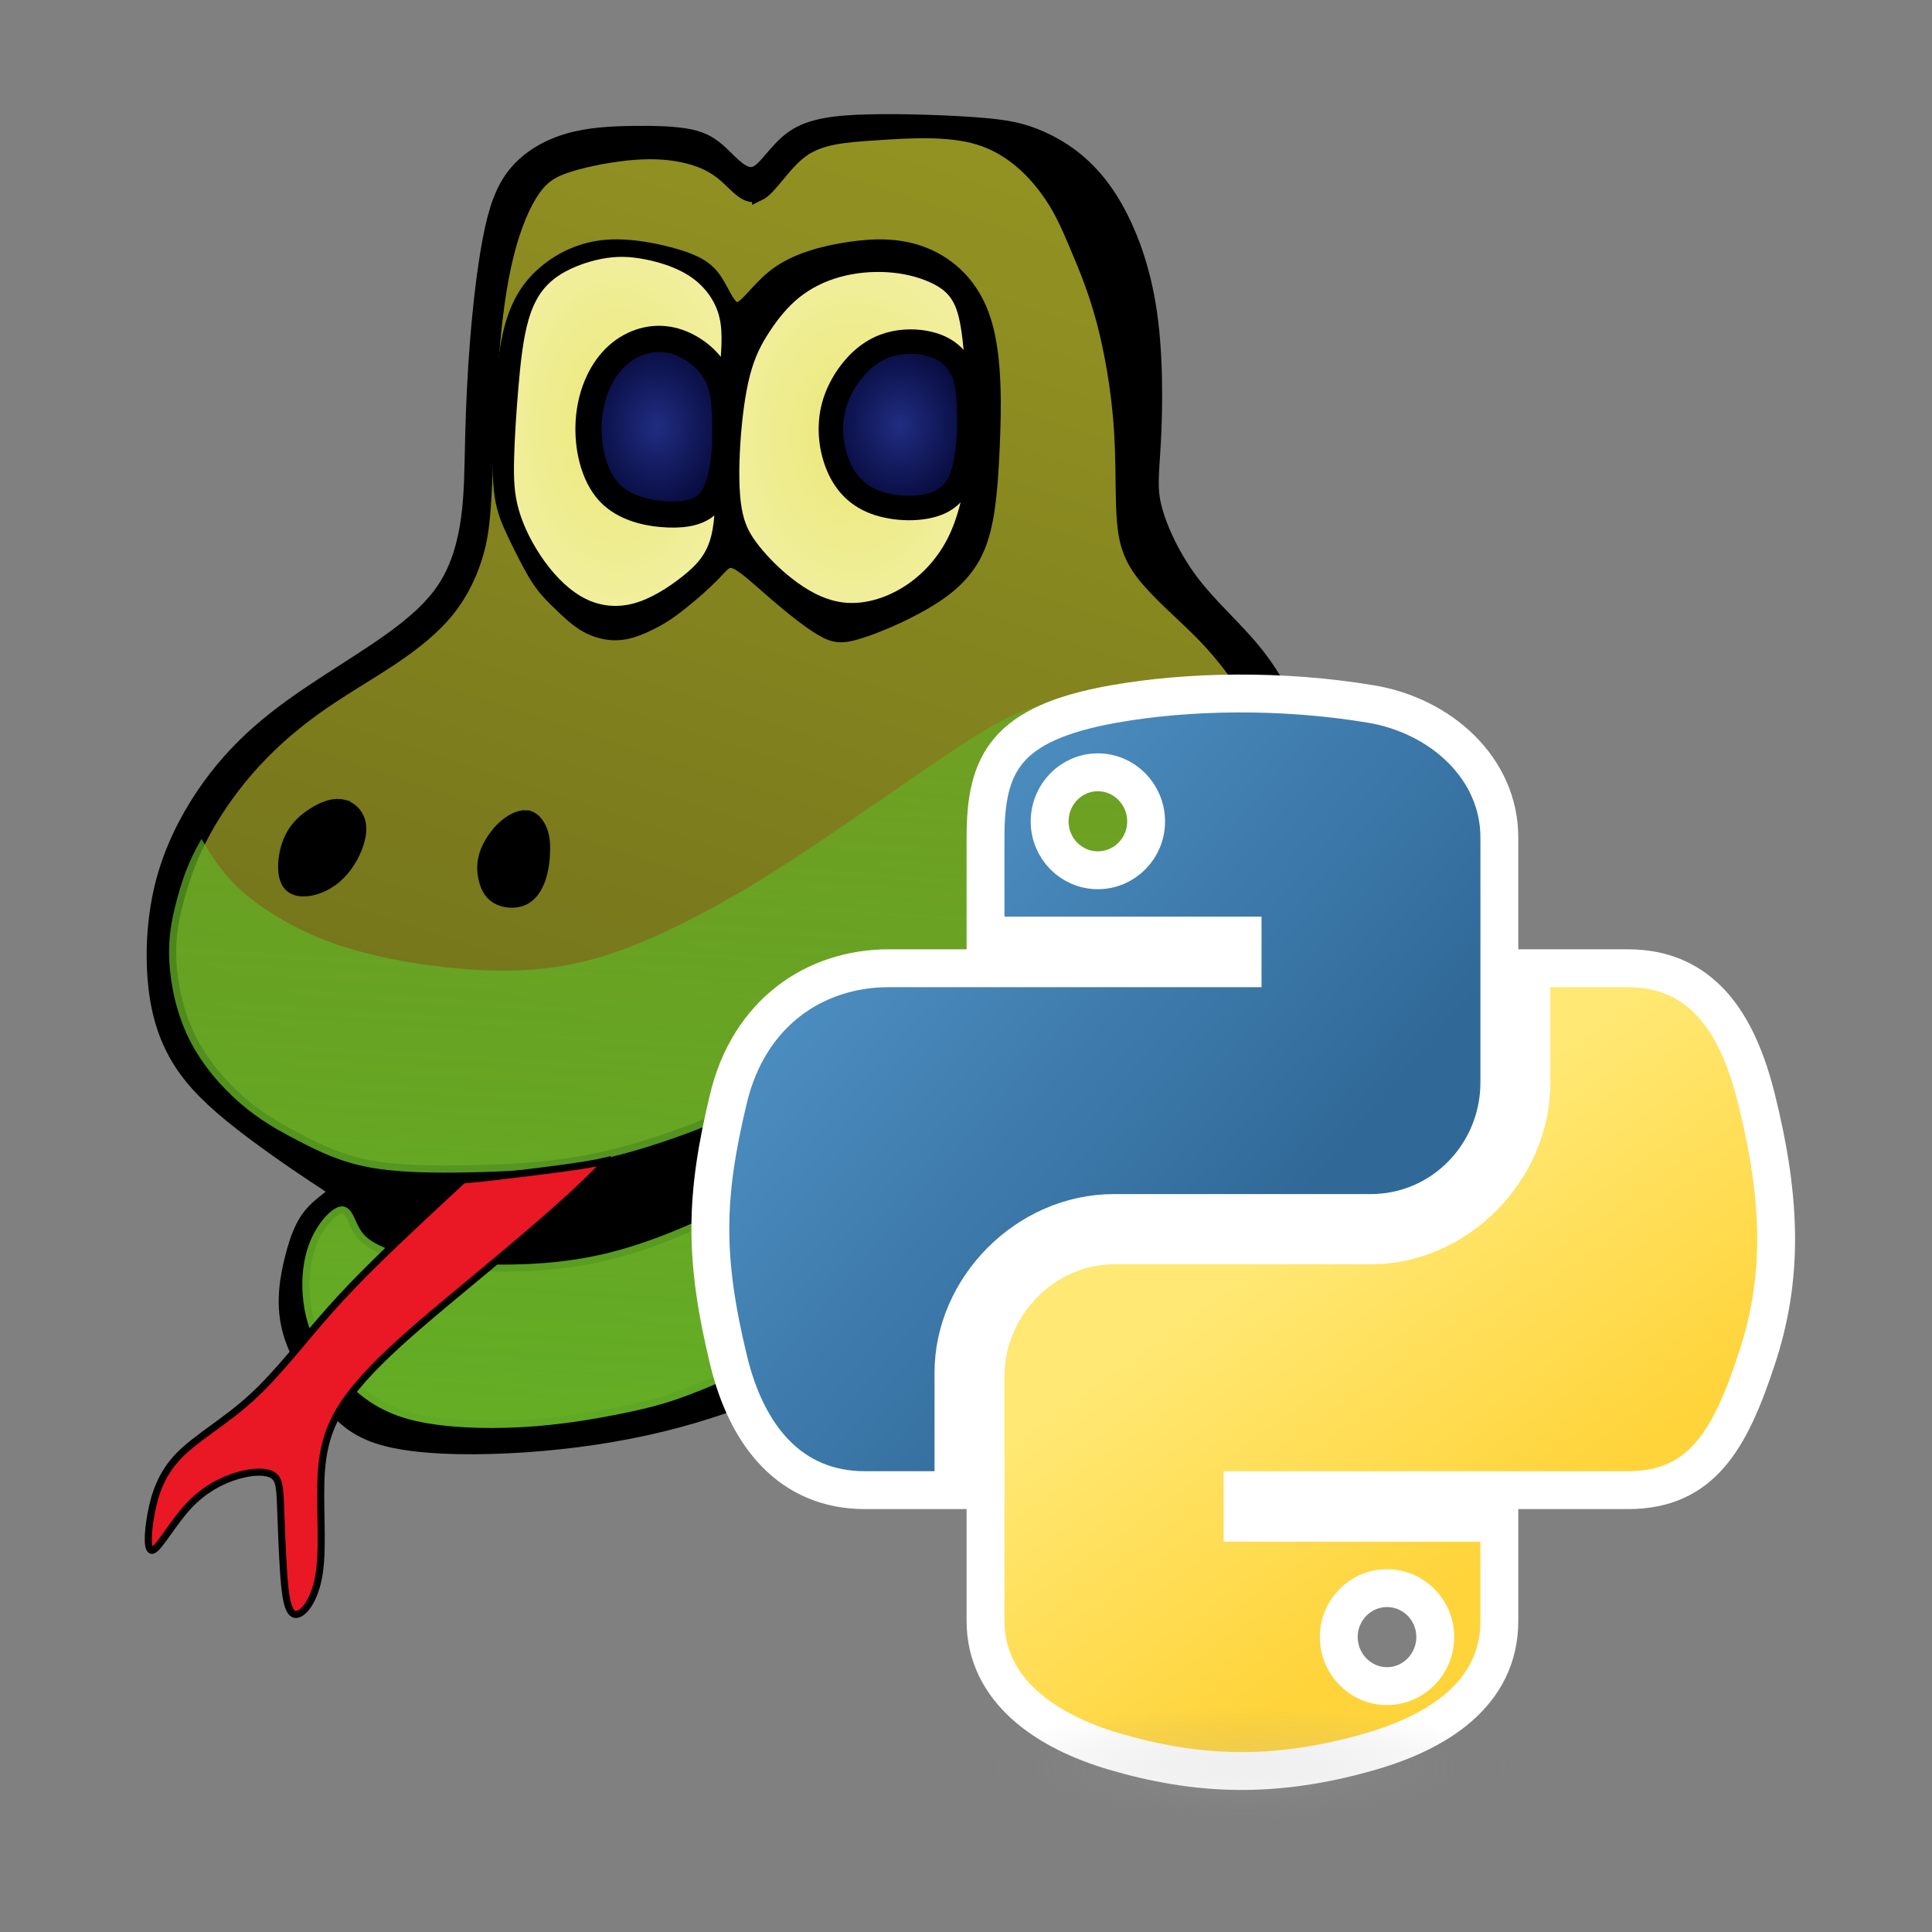 <svg height="32" viewBox="0 0 8.467 8.467" width="32" xmlns="http://www.w3.org/2000/svg" xmlns:xlink="http://www.w3.org/1999/xlink"><rect x="0" y="0" width="8.467" height="8.467" fill="#808080" stroke="none"/><linearGradient id="a"><stop offset="0" stop-color="#ebe879"/><stop offset="1" stop-color="#f1ef9d"/></linearGradient><linearGradient id="b"><stop offset="0" stop-color="#202d81"/><stop offset="1" stop-color="#030532"/></linearGradient><linearGradient id="c"><stop offset="0" stop-color="#696919"/><stop offset="1" stop-color="#949423"/></linearGradient><linearGradient id="d"><stop offset="0" stop-color="#64b025"/><stop offset="1" stop-color="#63b025" stop-opacity=".598"/></linearGradient><linearGradient id="e" gradientUnits="userSpaceOnUse" x1="-174.288" x2="-142.238" xlink:href="#c" y1="115.911" y2="18.03"/><linearGradient id="f" gradientUnits="userSpaceOnUse" x1="-135.393" x2="-131.436" xlink:href="#d" y1="120.342" y2="55.624"/><radialGradient id="g" cx="33.859" cy="21.988" gradientTransform="matrix(1 0 0 1.551 -201.351 7.413)" gradientUnits="userSpaceOnUse" r="8.341" xlink:href="#a"/><radialGradient id="h" cx="50.567" cy="22.815" gradientTransform="matrix(1 0 0 1.392 -201.351 10.576)" gradientUnits="userSpaceOnUse" r="9.121" xlink:href="#a"/><radialGradient id="i" cx="36.623" cy="22.056" gradientTransform="matrix(1.233 0 0 1.526 -209.888 7.92)" gradientUnits="userSpaceOnUse" r="4.673" xlink:href="#b"/><radialGradient id="j" cx="53.816" cy="21.934" gradientTransform="matrix(1.153 0 0 1.353 -209.607 11.788)" gradientUnits="userSpaceOnUse" r="4.995" xlink:href="#b"/><linearGradient id="k" gradientTransform="matrix(.622 0 0 .628 -16.861 -2.644)" gradientUnits="userSpaceOnUse" x1="26.649" x2="135.665" y1="20.604" y2="114.398"><stop offset="0" stop-color="#5a9fd4"/><stop offset="1" stop-color="#306998"/></linearGradient><linearGradient id="l" gradientTransform="matrix(.622 0 0 .628 -16.861 -2.644)" gradientUnits="userSpaceOnUse" x1="150.961" x2="112.031" y1="192.352" y2="137.273"><stop offset="0" stop-color="#ffd43b"/><stop offset="1" stop-color="#ffe873"/></linearGradient><radialGradient id="m" cx="61.519" cy="132.286" gradientTransform="matrix(0 -.296 1.437 0 -128.544 150.52)" gradientUnits="userSpaceOnUse" r="29.037"><stop offset="0" stop-color="#b8b8b8" stop-opacity=".498"/><stop offset="1" stop-color="#7f7f7f" stop-opacity="0"/></radialGradient><g transform="matrix(.062 0 0 .062 13.092 -.708)"><g transform="translate(-0)"><path d="m-157.821 23.687c.774-.254 1.503-1.732 2.741-2.576 1.238-.844 2.988-1.056 5.397-1.109 2.409-.053 5.483.053 7.575.212 2.092.159 3.205.371 4.565.983 1.361.612 2.973 1.625 4.383 3.555 1.41 1.93 2.619 4.776 3.187 8.159.569 3.382.496 7.297.371 9.698-.126 2.401-.304 3.283.07 4.732.374 1.449 1.3 3.46 2.611 5.195 1.311 1.735 3.006 3.192 4.383 4.873 1.377 1.682 2.436 3.588 3.044 5.707.607 2.119.77 4.554.796 7.018.026 2.463-.079 5.005-1.298 7.746-1.218 2.741-3.547 5.678-7.309 9.612-3.762 3.934-8.95 8.857-12.79 12.078-3.841 3.221-6.328 4.734-8.883 6.165-2.555 1.431-5.169 2.776-7.898 3.913-2.729 1.138-5.566 2.065-8.654 2.741s-6.424 1.099-9.682 1.258c-3.258.159-6.435.053-8.554-.477-2.119-.53-3.178-1.483-4.291-2.887-1.112-1.404-2.278-3.258-2.701-5.059-.424-1.801-.106-3.549.239-4.9.344-1.35.715-2.304 1.298-3.019s1.378-1.192 1.643-1.483c.265-.291-.001-.397-1.407-1.326-1.406-.929-3.944-2.673-5.824-4.209-1.88-1.536-3.099-2.86-3.946-4.397-.848-1.536-1.324-3.284-1.483-5.376-.159-2.092 0-4.529.596-6.78.596-2.251 1.629-4.317 2.808-6.078 1.179-1.761 2.503-3.218 3.946-4.489s3.006-2.357 4.596-3.395c1.59-1.038 3.257-2.06 4.766-3.145 1.509-1.085 2.887-2.252 3.813-3.681.926-1.43 1.403-3.126 1.642-4.899s.238-3.629.289-5.717c.051-2.088.152-4.413.352-6.885.2-2.472.5-5.095.893-7.136s.88-3.502 1.798-4.625c.917-1.123 2.267-1.91 3.745-2.341 1.479-.43 3.09-.505 4.607-.524 1.516-.019 2.94.019 3.951.225 1.011.206 1.61.581 2.318 1.253.708.672 1.525 1.644 2.298 1.39z" stroke="#000"/><path d="m-157.531 25.125c.824-.394 1.761-2.154 3.077-3.09 1.316-.936 3.011-1.049 5.258-1.199 2.247-.15 5.046-.337 7.213.319 2.167.656 3.702 2.154 4.732 3.521 1.03 1.367 1.554 2.603 2.172 4.063.618 1.461 1.33 3.146 1.91 5.318.581 2.172 1.03 4.831 1.217 7.284.187 2.453.112 4.7.206 6.404.094 1.705.356 2.865 1.35 4.178.995 1.313 2.713 2.77 4.015 4.069 1.302 1.299 2.219 2.484 3.099 3.757.88 1.273 1.741 2.659 2.299 4.342.558 1.683.812 3.663.807 5.726-.005 2.063-.27 4.207-.919 6.141-.649 1.934-1.681 3.654-2.939 5.283-1.258 1.629-2.74 3.164-4.237 4.635-1.497 1.47-3.005 2.873-5.695 5.284s-6.553 5.825-9.351 8.11c-2.798 2.285-4.564 3.462-6.458 4.575-1.894 1.113-3.932 2.171-6.131 3.244-2.199 1.073-4.554 2.158-6.406 2.866s-3.198 1.037-5.052 1.408c-1.854.371-4.211.783-6.928.932s-5.786.038-7.977-.562c-2.192-.599-3.502-1.685-4.576-2.794-1.074-1.109-1.911-2.241-2.396-3.522-.485-1.281-.617-2.712-.524-3.93.093-1.218.411-2.225.874-3.046.463-.821 1.073-1.457 1.549-1.668.476-.211.821.001 1.072.424.251.423.41 1.059.888 1.55.477.491 1.271.834 2.039 1.112.768.278 1.51.49 2.847.662s3.272.305 5.39.278c2.118-.026 4.423-.212 6.833-.795 2.409-.583 4.926-1.563 7.415-2.754 2.489-1.192 4.953-2.596 7.071-4.052s3.893-2.967 5.919-4.661c2.025-1.694 4.304-3.576 5.985-5.257 1.681-1.681 2.768-3.165 3.787-4.582 1.019-1.416 1.973-2.768 2.357-3.535s.198-.953-.331-.715c-.529.238-1.403.9-2.887 2.172s-3.574 3.15-5.786 4.806c-2.212 1.656-4.541 3.085-6.753 4.423-2.212 1.338-4.303 2.582-6.356 3.615s-4.065 1.854-6.157 2.569c-2.093.715-4.263 1.324-6.581 1.695s-4.78.503-7.309.556c-2.53.053-5.124.027-7.177-.358-2.053-.384-3.562-1.125-4.966-1.854-1.404-.728-2.701-1.443-4.052-2.596-1.351-1.152-2.754-2.741-3.668-4.555-.914-1.814-1.337-3.854-1.43-5.509-.092-1.655.146-2.927.503-4.29.357-1.363.835-2.821 1.642-4.409s1.947-3.311 3.324-4.9c1.377-1.589 2.993-3.045 4.78-4.329 1.787-1.284 3.748-2.397 5.416-3.509s3.046-2.225 4.052-3.496c1.006-1.271 1.642-2.702 2.012-4.026.37-1.324.477-2.543.59-4.87.113-2.327.233-5.769.465-8.744.232-2.976.563-5.407 1.069-7.429.506-2.022 1.18-3.596 1.873-4.588.693-.992 1.405-1.404 2.64-1.778 1.234-.374 2.998-.712 4.495-.824s2.734 0 3.782.262c1.048.262 1.91.674 2.696 1.367.786.693 1.498 1.666 2.322 1.273z" fill="url(#e)" stroke="#000"/><path d="m-135.044 60.488c-1.058.29-2.603.713-3.869 1.214-1.689.669-3.524 1.83-6.01 3.516-2.485 1.685-5.623 3.898-8.369 5.744-2.746 1.846-5.103 3.328-7.777 4.771-2.674 1.443-5.667 2.848-8.58 3.59-2.913.742-5.747.821-8.646.596s-5.868-.754-8.225-1.469c-2.357-.715-4.103-1.615-5.6-2.582-1.496-.967-2.742-2-3.961-3.801-.28-.414-.557-.874-.836-1.344-.011.019-.026.039-.037.059-.9 1.522-1.377 2.981-1.734 4.344-.357 1.363-.596 2.634-.504 4.289.092 1.655.516 3.695 1.43 5.51.914 1.814 2.317 3.402 3.668 4.555 1.351 1.152 2.649 1.867 4.053 2.596 1.404.728 2.912 1.469 4.965 1.854s4.648.41 7.178.357c2.53-.053 4.991-.186 7.309-.557s4.489-.98 6.582-1.695c2.093-.715 4.105-1.535 6.158-2.568 2.053-1.033 4.144-2.278 6.355-3.615 2.212-1.338 4.54-2.766 6.752-4.422 2.212-1.656 4.303-3.534 5.787-4.807 1.484-1.272 2.358-1.934 2.887-2.172.529-.238.714-.053.33.715-.384.767-1.336 2.119-2.355 3.535-1.019 1.416-2.106 2.901-3.787 4.582-1.681 1.681-3.961 3.562-5.986 5.256-2.025 1.694-3.8 3.206-5.918 4.662s-4.582 2.859-7.07 4.051c-2.489 1.192-5.007 2.173-7.416 2.756-2.409.583-4.714.768-6.832.795-2.118.026-4.054-.107-5.391-.279-1.337-.172-2.078-.384-2.846-.662-.768-.278-1.562-.621-2.039-1.111-.477-.491-.637-1.128-.889-1.551-.251-.423-.596-.635-1.072-.424s-1.085.847-1.549 1.668-.782 1.829-.875 3.047c-.093 1.218.041 2.648.525 3.93.485 1.281 1.32 2.412 2.395 3.521 1.074 1.109 2.385 2.196 4.576 2.795 2.192.599 5.262.71 7.979.561s5.074-.561 6.928-.932c1.854-.371 3.199-.7 5.051-1.408 1.852-.708 4.207-1.792 6.406-2.865 2.199-1.073 4.237-2.131 6.131-3.244s3.661-2.291 6.459-4.576c2.798-2.285 6.662-5.698 9.352-8.109 2.689-2.411 4.197-3.813 5.693-5.283 1.497-1.47 2.98-3.005 4.238-4.635 1.053-1.364 2.801-4.186 3.291-6.389s.397-4.957-.197-6.712c-.609-1.801-1.481-2.733-2.461-4.084-.98-1.351-2.716-2.114-4.33-2.934-1.615-.821-2.777-.914-4.633-.984-.464-.018-2.681.348-2.681.348z" fill="url(#f)"/><path d="m-186.912 68.44c.58.15 1.104.674 1.142 1.479s-.412 1.891-.992 2.678c-.581.787-1.291 1.273-2.004 1.517s-1.423.244-1.817-.113c-.394-.357-.469-1.067-.394-1.779s.3-1.424.693-2.004c.393-.58.956-1.03 1.555-1.367s1.237-.562 1.817-.412z" stroke="#000"/><path d="m-173.972 69.189c-.449-.038-1.048.262-1.564.736s-.982 1.173-1.207 1.792-.225 1.179-.113 1.723c.112.544.337 1.067.825 1.367s1.236.375 1.798.131.936-.806 1.161-1.479c.224-.673.299-1.461.299-2.06s-.075-1.011-.262-1.404c-.187-.393-.487-.768-.936-.805z" stroke="#000"/><path d="m-168.242 93.451c-.223.052-.44.107-.684.154-1.451.281-3.288.505-4.889.701-1.6.197-2.969.366-4.082.469-.201.019-.344.023-.527.037-1.029.942-2.07 1.914-3.09 2.873-2.224 2.092-4.345 4.106-6.277 6.277-1.933 2.171-3.681 4.502-5.561 6.223s-3.894 2.835-5.139 4.105c-1.244 1.27-1.722 2.7-1.986 4.104-.265 1.403-.318 2.781.133 2.596s1.403-1.931 2.516-3.123c1.113-1.192 2.382-1.829 3.469-2.146s1.988-.316 2.459-.041c.471.275.515.826.566 2.086.051 1.26.11 3.227.221 4.832.111 1.605.272 2.845.805 2.936.533.091 1.432-.968 1.723-2.98s-.026-4.976.146-7.215c.172-2.239.833-3.748 2.012-5.311s2.873-3.178 4.992-5.006c2.119-1.828 4.661-3.865 7.693-6.461 1.903-1.629 3.997-3.478 5.5-5.109z" fill="#ea1824" stroke="#000" stroke-width=".5"/><path d="m-156.219 30.78c1.341-.974 3.202-1.491 5.038-1.768s3.65-.313 5.392.397c1.742.71 3.411 2.165 4.21 4.717.799 2.552.724 6.191.583 9.174-.141 2.984-.347 5.308-1.122 7.013-.775 1.705-2.117 2.789-3.719 3.72-1.602.93-3.46 1.705-4.649 2.066-1.188.362-1.705.31-2.584-.207s-2.117-1.497-3.241-2.467-2.183-1.975-2.828-2.26-.904.129-1.525.776c-.621.647-1.483 1.419-2.388 2.135-.904.717-1.466 1.072-2.351 1.493-.886.421-1.864.798-3.094.53-1.23-.269-1.978-.94-2.83-1.743-.852-.803-1.35-1.316-1.84-2.078-.49-.762-1.125-2.04-1.571-2.969-.447-.929-.807-1.72-.975-2.84s-.169-2.618-.091-4.762c.077-2.144.232-4.933.738-6.939.505-2.005 1.359-3.226 2.499-4.168 1.14-.941 2.608-1.622 4.311-1.751 1.704-.129 3.668.285 5.0.691 1.332.407 2.077.833 2.647 1.679s.985 2.126 1.605 2.048c.62-.078 1.445-1.514 2.786-2.488z" stroke="#000" stroke-width=".975"/><path d="m-159.816 33.758c-.3-1.273-1.086-2.359-2.134-3.108s-2.359-1.161-3.502-1.386c-1.142-.225-2.116-.262-3.277-.038-1.162.225-2.509.711-3.502 1.46-.993.749-1.629 1.759-2.042 3.165-.412 1.406-.599 3.201-.749 4.981-.15 1.78-.262 3.539-.3 4.981-.037 1.442-0 2.565.356 3.802.356 1.237 1.03 2.584 1.891 3.775.862 1.191 1.91 2.223 3.081 2.804 1.171.581 2.463.709 3.755.361 1.292-.348 2.584-1.172 3.623-1.996 1.039-.824 1.826-1.648 2.2-3.089.374-1.441.337-3.503.355-5.525.019-2.022.094-4.008.225-5.73.131-1.722.318-3.184.019-4.457z" fill="url(#g)" stroke="#000"/><path d="m-142.475 36.923c-.112-1.18-.225-2.828-.655-3.932-.43-1.104-1.18-1.666-2.097-2.078-.917-.412-2.003-.674-3.165-.749-1.161-.075-2.396.037-3.539.356-1.143.318-2.19.842-3.071 1.554-.881.712-1.591 1.61-2.191 2.528-.6.918-1.086 1.853-1.442 3.222s-.581 3.164-.693 4.906-.112 3.426.094 4.663c.206 1.236.618 2.023 1.33 2.922.712.899 1.723 1.91 2.846 2.715 1.124.805 2.36 1.405 3.727 1.498 1.367.093 2.866-.319 4.213-1.142 1.348-.824 2.547-2.061 3.352-3.614.805-1.554 1.217-3.428 1.423-5.187s.206-3.409.15-4.588c-.056-1.179-.169-1.891-.281-3.071z" fill="url(#h)" stroke="#000"/></g><path d="m-160.726 37.5c-.669-.992-1.916-1.87-3.232-2.078-1.316-.208-2.701.254-3.741 1.293-1.04 1.039-1.732 2.654-1.848 4.48-.116 1.825.346 3.856 1.455 5.034 1.109 1.178 2.864 1.501 4.181 1.553 1.318.051 2.285-.19 2.885-.86s.877-1.779 1.016-2.864.138-2.24.092-3.348c-.046-1.108-.139-2.217-.808-3.21z" fill="url(#i)" stroke="#000" stroke-width="1.85"/><path d="m-143.254 37.329c-.302-.518-.734-.993-1.403-1.317-.669-.324-1.576-.497-2.527-.432-.951.065-1.943.367-2.873 1.145-.93.778-1.792 2.029-2.16 3.391-.368 1.362-.238 2.829.237 4.061.475 1.232 1.296 2.225 2.679 2.743 1.383.518 3.327.562 4.536.021 1.209-.54 1.685-1.664 1.922-3.089.237-1.424.237-3.154.151-4.299-.086-1.144-.259-1.706-.562-2.224z" fill="url(#j)" stroke="#000" stroke-width="1.73"/></g><g transform="matrix(.038 0 0 .038 3.124 2.648)"><path d="m60.44 10.296c-5.068.024-9.908.456-14.167 1.209-12.546 2.216-14.824 6.856-14.824 15.411v11.299h29.647v3.766h-29.647-11.126c-8.616 0-16.161 5.179-18.521 15.031-2.722 11.293-2.843 18.339 0 30.131 2.107 8.777 7.14 15.031 15.756 15.031h10.193v-13.545c0-9.786 8.467-18.417 18.521-18.417h29.613c8.243 0 14.824-6.787 14.824-15.065v-28.23c0-8.035-6.778-14.07-14.824-15.411-5.093-.848-10.377-1.233-15.446-1.209zm-16.033 9.088c3.062 0 5.563 2.542 5.563 5.667-0 3.114-2.501 5.632-5.563 5.632-3.073-0-5.563-2.518-5.563-5.632-0-3.125 2.49-5.667 5.563-5.667z" fill="url(#k)" stroke="#fff" stroke-width="4.368"/><path d="m94.406 41.982v13.165c0 10.207-8.653 18.797-18.521 18.797h-29.613c-8.111 0-14.824 6.942-14.824 15.065v28.23c0 8.035 6.987 12.76 14.824 15.065 9.385 2.759 18.384 3.258 29.613 0 7.464-2.161 14.824-6.51 14.824-15.065v-11.299h-29.613v-3.766h29.613 14.824c8.616 0 11.827-6.01 14.824-15.031 3.095-9.287 2.964-18.218 0-30.131-2.129-8.578-6.196-15.031-14.824-15.031zm-16.655 71.492c3.073 0 5.563 2.518 5.563 5.632-0 3.125-2.49 5.667-5.563 5.667-3.062 0-5.563-2.542-5.563-5.667 0-3.114 2.501-5.632 5.563-5.632z" fill="url(#l)" stroke="#fff" stroke-width="4.368"/><path d="m110.467 132.286a48.948 8.607 0 1 1 -97.897 0 48.948 8.607 0 1 1 97.897 0z" fill="url(#m)" opacity=".444" transform="matrix(.734 0 0 .81 16.25 27.009)"/></g></svg>